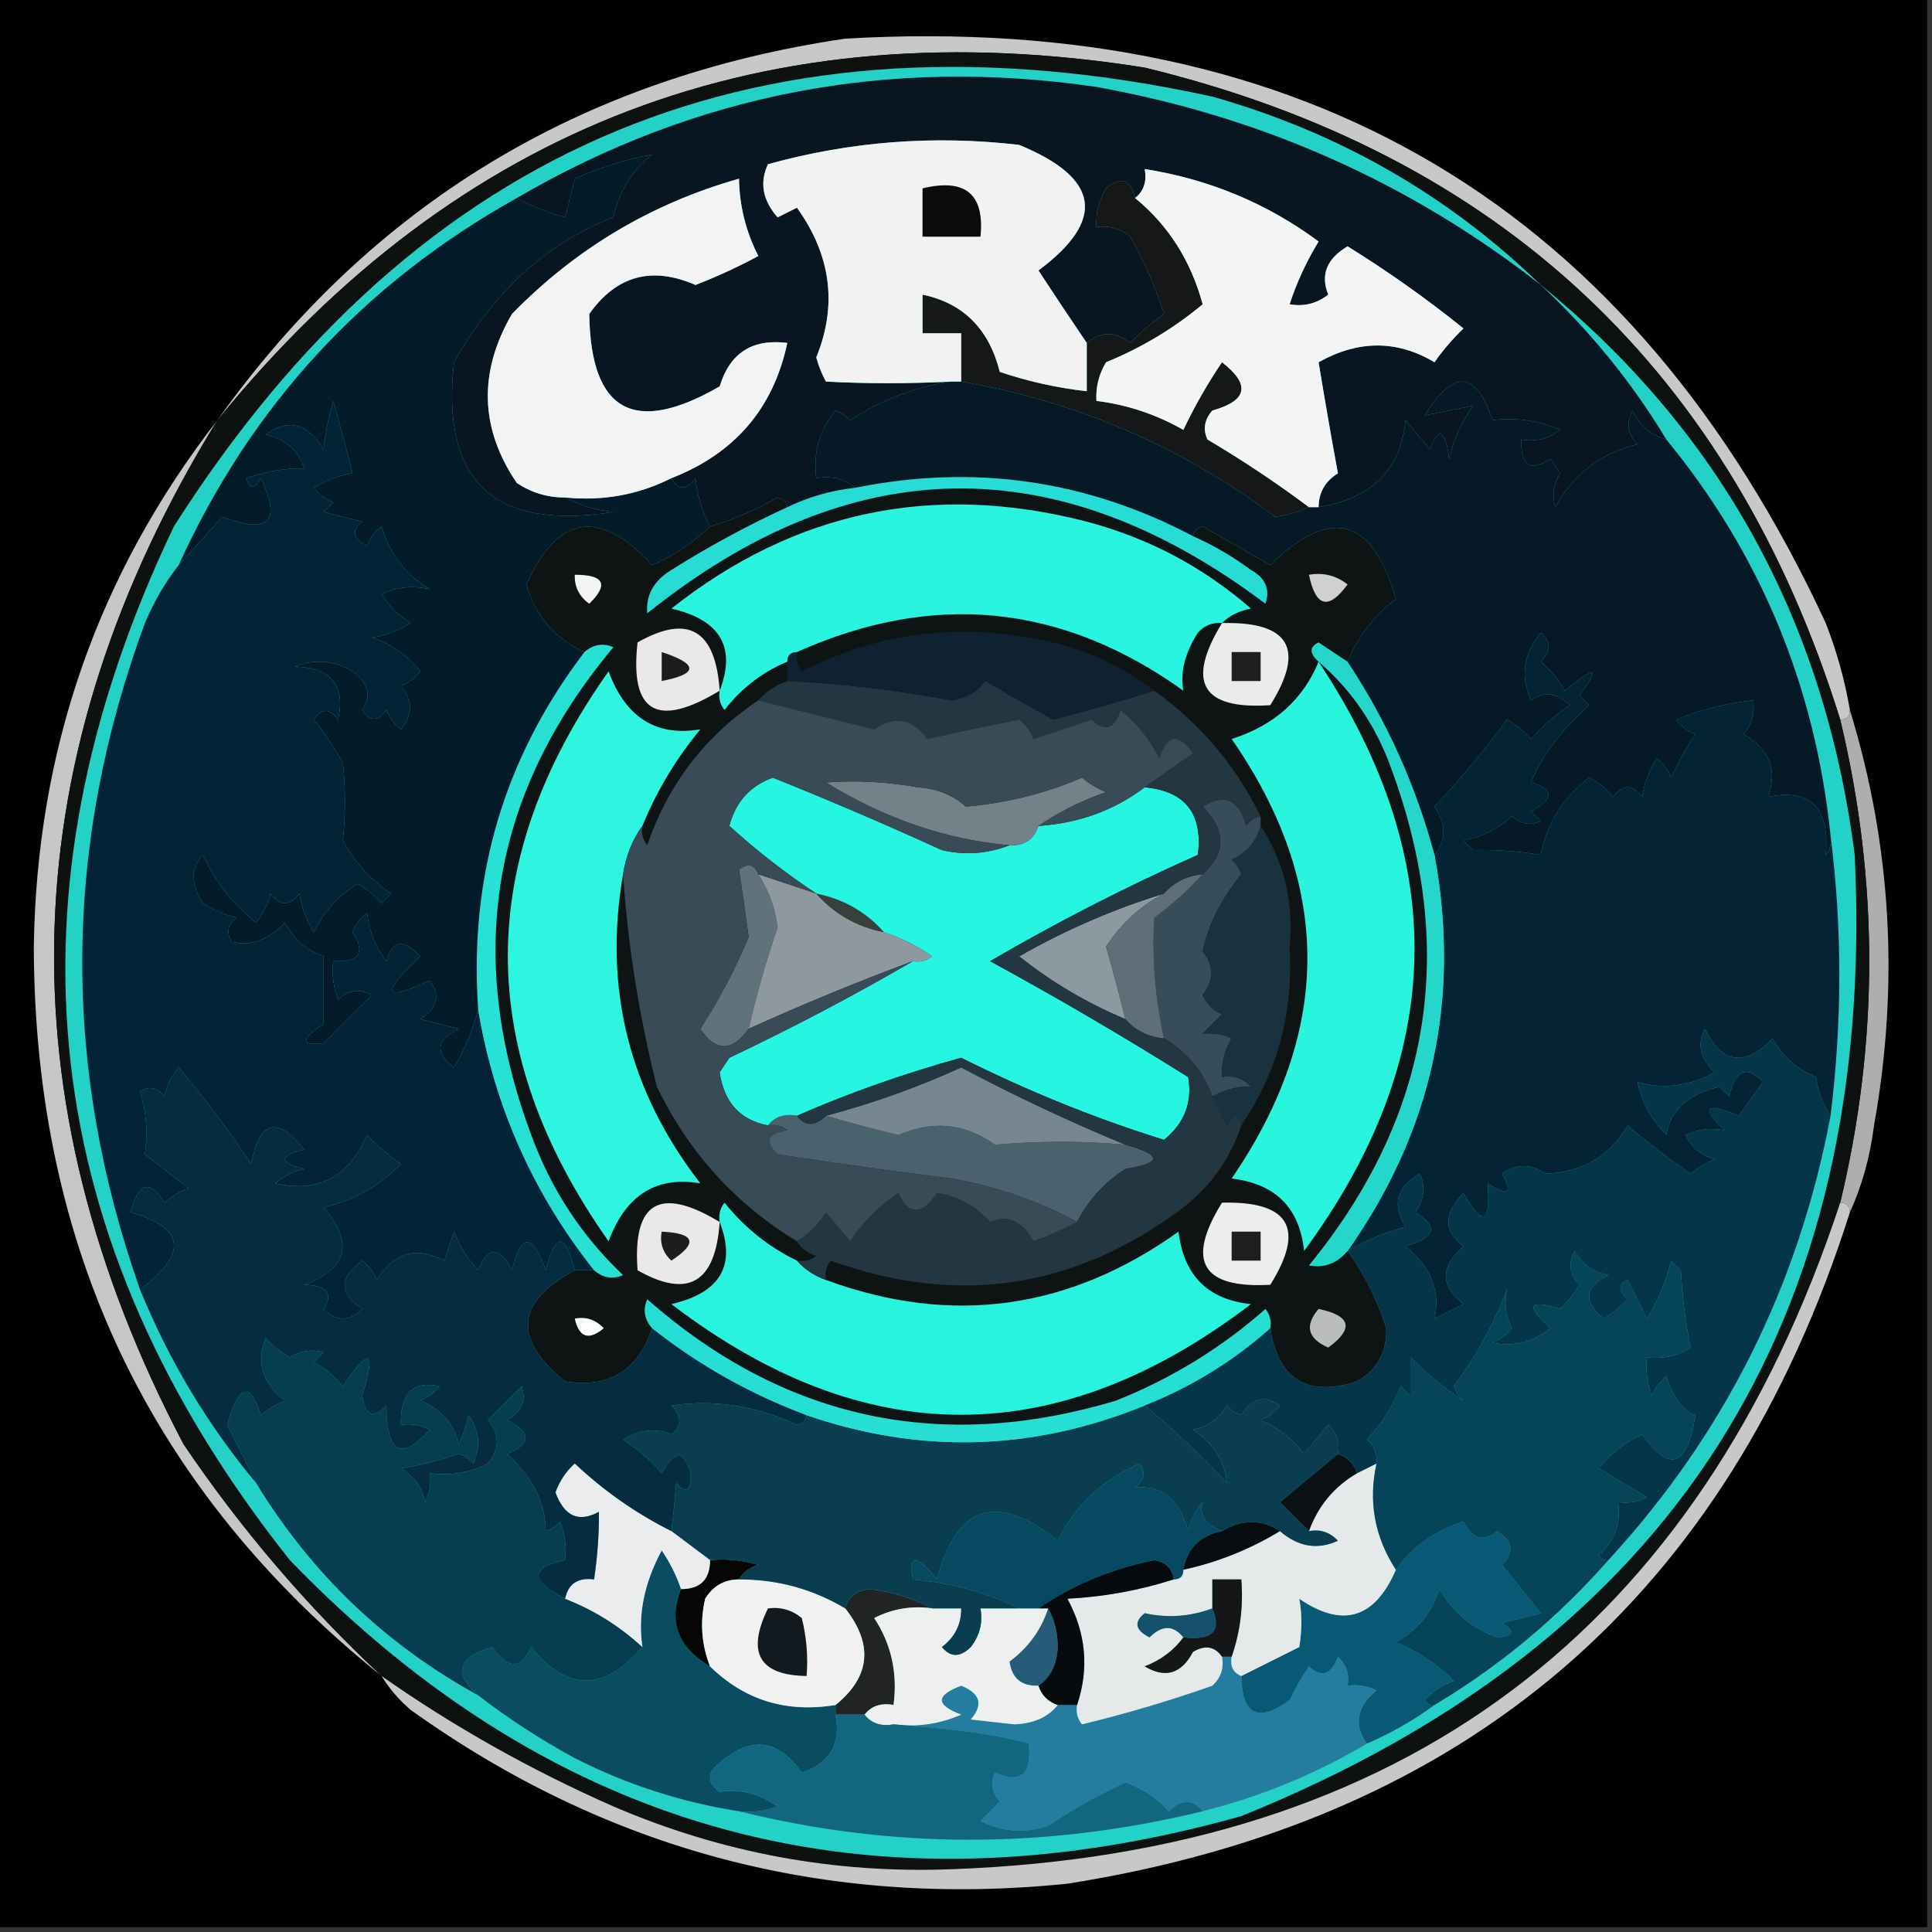 <?xml version="1.0" encoding="UTF-8"?>
<!DOCTYPE svg PUBLIC "-//W3C//DTD SVG 1.1//EN" "http://www.w3.org/Graphics/SVG/1.1/DTD/svg11.dtd">
<svg xmlns="http://www.w3.org/2000/svg" version="1.1" width="200px" height="200px" style="shape-rendering:geometricPrecision; text-rendering:geometricPrecision; image-rendering:optimizeQuality; fill-rule:evenodd; clip-rule:evenodd" xmlns:xlink="http://www.w3.org/1999/xlink">
<rect width="100%" height="100%" fill="#333333" stroke="none"/>
<g><path style="opacity:1" fill="#010101" d="M -0.5,-0.5 C 66.167,-0.5 132.833,-0.5 199.5,-0.5C 199.5,66.167 199.5,132.833 199.5,199.5C 132.833,199.5 66.167,199.5 -0.5,199.5C -0.5,132.833 -0.5,66.167 -0.5,-0.5 Z"/></g>
<g><path style="opacity:1" fill="#c8c8c8" d="M 191.5,73.5 C 191.5,74.167 191.167,74.5 190.5,74.5C 179.257,38.425 155.257,15.925 118.5,7C 79.36,0.764 47.36,12.931 22.5,43.5C 38.393,21.204 60.06,8.037 87.5,4C 135.178,1.245 169.011,21.412 189,64.5C 190.145,67.432 190.978,70.432 191.5,73.5 Z"/></g>
<g><path style="opacity:1" fill="#afadad" d="M 191.5,73.5 C 195.794,87.477 196.628,101.811 194,116.5C 193.594,119.742 192.761,122.742 191.5,125.5C 191.5,124.833 191.167,124.5 190.5,124.5C 194.5,107.833 194.5,91.167 190.5,74.5C 191.167,74.5 191.5,74.167 191.5,73.5 Z"/></g>
<g><path style="opacity:1" fill="#c7c6c6" d="M 22.5,43.5 C 1.198,78.1 0.031,113.433 19,149.5C 24.919,158.255 31.753,166.255 39.5,173.5C 15.568,154.289 3.568,129.122 3.5,98C 3.799,77.596 10.133,59.429 22.5,43.5 Z"/></g>
<g><path style="opacity:1" fill="#0d1211" d="M 190.5,74.5 C 194.5,91.167 194.5,107.833 190.5,124.5C 175.846,168.818 145.179,191.818 98.5,193.5C 86.352,193.971 74.686,191.804 63.5,187C 54.96,183.236 46.96,178.736 39.5,173.5C 31.753,166.255 24.919,158.255 19,149.5C 0.031,113.433 1.198,78.1 22.5,43.5C 47.36,12.931 79.36,0.764 118.5,7C 155.257,15.925 179.257,38.425 190.5,74.5 Z"/></g>
<g><path style="opacity:1" fill="#24d1c6" d="M 159.5,29.5 C 178.076,44.631 188.909,64.298 192,88.5C 194.301,136.828 173.134,169.995 128.5,188C 90.299,198.743 57.465,189.91 30,161.5C 3.739,128.407 -0.261,92.74 18,54.5C 43.306,14.72 79.14,-0.113 125.5,10C 138.595,13.706 149.928,20.206 159.5,29.5 Z"/></g>
<g><path style="opacity:1" fill="#247d9f" d="M 126.5,171.5 C 126.833,171.5 127.167,171.5 127.5,171.5C 127.328,172.492 127.662,173.158 128.5,173.5C 128.572,177.536 130.239,178.37 133.5,176C 134.071,174.795 134.738,173.628 135.5,172.5C 136.803,173.718 137.803,173.385 138.5,171.5C 139.386,172.325 139.719,173.325 139.5,174.5C 140.552,174.351 141.552,174.517 142.5,175C 140.447,176.678 140.113,178.511 141.5,180.5C 136.229,183.63 130.563,185.964 124.5,187.5C 123.458,186.209 122.292,186.209 121,187.5C 119.758,186.128 118.258,185.128 116.5,184.5C 113.696,185.818 111.029,187.318 108.5,189C 106.098,189.814 103.765,189.647 101.5,188.5C 102.167,187.833 102.833,187.167 103.5,186.5C 102.674,185.549 102.508,184.549 103,183.5C 105.658,184.694 106.824,183.694 106.5,180.5C 103.73,179.656 99.063,178.989 92.5,178.5C 94.924,178.808 97.257,178.474 99.5,177.5C 96.833,176.5 96.833,175.5 99.5,174.5C 101.488,175.289 101.821,176.455 100.5,178C 102,178.167 103.5,178.333 105,178.5C 106.986,178.431 108.486,177.765 109.5,176.5C 110.167,176.5 110.833,176.5 111.5,176.5C 111.369,177.239 111.536,177.906 112,178.5C 116.541,177.405 121.041,176.072 125.5,174.5C 126.386,173.675 126.719,172.675 126.5,171.5 Z"/></g>
<g><path style="opacity:1" fill="#0a4c60" d="M 70.5,164.5 C 69.159,167.852 70.159,170.519 73.5,172.5C 77.073,176.002 81.406,177.336 86.5,176.5C 86.5,176.833 86.5,177.167 86.5,177.5C 87.077,180.55 85.91,182.55 83,183.5C 80.549,180.013 77.716,179.68 74.5,182.5C 73.167,183.5 73.167,184.5 74.5,185.5C 76.507,185.132 78.507,185.632 80.5,187C 79.207,187.49 77.873,187.657 76.5,187.5C 70.558,186.575 64.891,184.742 59.5,182C 55.931,180.058 52.598,177.892 49.5,175.5C 46.872,173.214 47.372,171.547 51,170.5C 52.581,172.847 53.914,172.847 55,170.5C 58.72,175.136 62.553,175.136 66.5,170.5C 66.013,167.195 66.68,163.862 68.5,160.5C 69.362,161.766 70.029,163.099 70.5,164.5 Z"/></g>
<g><path style="opacity:1" fill="#095875" d="M 148.5,176.5 C 146.337,178.083 144.004,179.416 141.5,180.5C 140.113,178.511 140.447,176.678 142.5,175C 141.552,174.517 140.552,174.351 139.5,174.5C 139.719,173.325 139.386,172.325 138.5,171.5C 137.803,173.385 136.803,173.718 135.5,172.5C 134.738,173.628 134.071,174.795 133.5,176C 130.239,178.37 128.572,177.536 128.5,173.5C 130.473,172.513 132.473,171.513 134.5,170.5C 134.788,168.715 134.788,167.048 134.5,165.5C 138.978,168.564 142.312,167.564 144.5,162.5C 146.198,160.133 148.531,158.466 151.5,157.5C 152.428,159.335 153.594,159.668 155,158.5C 156.617,159.536 156.784,160.703 155.5,162C 156.833,163.667 158.167,165.333 159.5,167C 158.167,167.333 156.833,167.667 155.5,168C 156.888,168.889 156.722,169.389 155,169.5C 152.403,168.571 150.403,166.904 149,164.5C 148.234,166.933 146.734,168.766 144.5,170C 146.772,170.941 148.772,172.274 150.5,174C 149.328,174.419 148.328,175.085 147.5,176C 147.728,176.399 148.062,176.565 148.5,176.5 Z"/></g>
<g><path style="opacity:1" fill="#265c77" d="M 108.5,166.5 C 109.156,167.622 109.489,168.955 109.5,170.5C 109.415,172.333 108.748,173.666 107.5,174.5C 105.748,174.582 104.748,173.749 104.5,172C 106.438,170.569 107.771,168.735 108.5,166.5 Z"/></g>
<g><path style="opacity:1" fill="#212324" d="M 96.5,166.5 C 94.396,166.201 92.396,166.534 90.5,167.5C 92.27,170.193 92.937,173.193 92.5,176.5C 91.209,176.263 90.209,176.596 89.5,177.5C 88.5,177.5 87.5,177.5 86.5,177.5C 86.5,177.167 86.5,176.833 86.5,176.5C 90.095,173.576 90.428,170.243 87.5,166.5C 87.791,165.351 88.624,164.684 90,164.5C 92.4,164.802 94.566,165.468 96.5,166.5 Z"/></g>
<g><path style="opacity:1" fill="#eef0f0" d="M 96.5,166.5 C 97.5,166.5 98.5,166.5 99.5,166.5C 99.52,168.143 98.853,169.476 97.5,170.5C 98.391,171.59 99.391,171.59 100.5,170.5C 101.429,169.311 101.762,167.978 101.5,166.5C 102.833,166.5 104.167,166.5 105.5,166.5C 106.167,166.5 106.833,166.5 107.5,166.5C 107.833,166.5 108.167,166.5 108.5,166.5C 107.771,168.735 106.438,170.569 104.5,172C 104.748,173.749 105.748,174.582 107.5,174.5C 107.833,175.5 108.5,176.167 109.5,176.5C 108.486,177.765 106.986,178.431 105,178.5C 103.5,178.333 102,178.167 100.5,178C 101.821,176.455 101.488,175.289 99.5,174.5C 96.833,175.5 96.833,176.5 99.5,177.5C 97.257,178.474 94.924,178.808 92.5,178.5C 91.209,178.737 90.209,178.404 89.5,177.5C 90.209,176.596 91.209,176.263 92.5,176.5C 92.937,173.193 92.27,170.193 90.5,167.5C 92.396,166.534 94.396,166.201 96.5,166.5 Z"/></g>
<g><path style="opacity:1" fill="#060606" d="M 73.5,161.5 C 75.199,161.34 76.866,161.506 78.5,162C 77.584,162.278 76.918,162.778 76.5,163.5C 74.983,163.511 73.816,164.177 73,165.5C 72.444,167.885 72.61,170.218 73.5,172.5C 70.159,170.519 69.159,167.852 70.5,164.5C 72.5,164.5 73.5,163.5 73.5,161.5 Z"/></g>
<g><path style="opacity:1" fill="#e6e9e9" d="M 142.5,151.5 C 141.629,155.432 142.295,159.099 144.5,162.5C 142.312,167.564 138.978,168.564 134.5,165.5C 134.788,167.048 134.788,168.715 134.5,170.5C 132.473,171.513 130.473,172.513 128.5,173.5C 127.662,173.158 127.328,172.492 127.5,171.5C 128.388,168.946 128.721,166.279 128.5,163.5C 127.5,163.5 126.5,163.5 125.5,163.5C 125.5,164.5 125.5,165.5 125.5,166.5C 123.213,167.355 120.88,167.522 118.5,167C 117.346,167.914 117.513,168.747 119,169.5C 120.292,168.209 121.458,168.209 122.5,169.5C 121.517,170.85 120.184,171.85 118.5,172.5C 120.63,173.777 122.296,173.277 123.5,171C 124.749,170.26 125.749,170.427 126.5,171.5C 126.719,172.675 126.386,173.675 125.5,174.5C 121.041,176.072 116.541,177.405 112,178.5C 111.536,177.906 111.369,177.239 111.5,176.5C 112.761,172.724 112.427,169.057 110.5,165.5C 114.262,165.309 117.929,164.642 121.5,163.5C 122.167,163.5 122.5,163.167 122.5,162.5C 126.052,161.724 129.386,160.391 132.5,158.5C 134.383,160.136 136.383,160.469 138.5,159.5C 137.675,158.614 136.675,158.281 135.5,158.5C 136.45,155.885 138.117,153.885 140.5,152.5C 141.167,152.167 141.833,151.833 142.5,151.5 Z"/></g>
<g><path style="opacity:1" fill="#16516c" d="M 125.5,166.5 C 126.494,168.854 125.494,169.854 122.5,169.5C 121.458,168.209 120.292,168.209 119,169.5C 117.513,168.747 117.346,167.914 118.5,167C 120.88,167.522 123.213,167.355 125.5,166.5 Z"/></g>
<g><path style="opacity:1" fill="#141617" d="M 127.5,171.5 C 127.167,171.5 126.833,171.5 126.5,171.5C 125.749,170.427 124.749,170.26 123.5,171C 122.296,173.277 120.63,173.777 118.5,172.5C 120.184,171.85 121.517,170.85 122.5,169.5C 125.494,169.854 126.494,168.854 125.5,166.5C 125.5,165.5 125.5,164.5 125.5,163.5C 126.5,163.5 127.5,163.5 128.5,163.5C 128.721,166.279 128.388,168.946 127.5,171.5 Z"/></g>
<g><path style="opacity:1" fill="#f1f1f1" d="M 76.5,163.5 C 80.464,163.489 84.131,164.489 87.5,166.5C 90.428,170.243 90.095,173.576 86.5,176.5C 81.406,177.336 77.073,176.002 73.5,172.5C 72.61,170.218 72.444,167.885 73,165.5C 73.816,164.177 74.983,163.511 76.5,163.5 Z"/></g>
<g><path style="opacity:1" fill="#131a1f" d="M 79.5,166.5 C 80.822,166.33 81.989,166.663 83,167.5C 83.496,169.473 83.662,171.473 83.5,173.5C 78.59,173.424 77.257,171.09 79.5,166.5 Z"/></g>
<g><path style="opacity:1" fill="#064961" d="M 126.5,158.5 C 124.227,158.957 122.894,160.29 122.5,162.5C 122.5,163.167 122.167,163.5 121.5,163.5C 121.38,162.414 120.713,161.747 119.5,161.5C 114.973,162.437 110.973,164.104 107.5,166.5C 106.833,166.5 106.167,166.5 105.5,166.5C 102.256,164.888 98.589,163.888 94.5,163.5C 94.015,160.888 94.849,160.888 97,163.5C 99.034,155.78 103.201,154.447 109.5,159.5C 111.306,155.829 114.139,153.162 118,151.5C 118.617,152.449 118.451,153.282 117.5,154C 120.26,153.704 122.093,155.204 123,158.5C 123.249,157.376 123.749,156.376 124.5,155.5C 124.088,156.782 124.754,157.782 126.5,158.5 Z"/></g>
<g><path style="opacity:1" fill="#070b0d" d="M 121.5,163.5 C 117.929,164.642 114.262,165.309 110.5,165.5C 112.427,169.057 112.761,172.724 111.5,176.5C 110.833,176.5 110.167,176.5 109.5,176.5C 108.5,176.167 107.833,175.5 107.5,174.5C 108.748,173.666 109.415,172.333 109.5,170.5C 109.489,168.955 109.156,167.622 108.5,166.5C 108.167,166.5 107.833,166.5 107.5,166.5C 110.973,164.104 114.973,162.437 119.5,161.5C 120.713,161.747 121.38,162.414 121.5,163.5 Z"/></g>
<g><path style="opacity:1" fill="#0b3d50" d="M 83.5,146.5 C 95.272,150.548 106.939,150.214 118.5,145.5C 121.464,147.962 124.297,150.629 127,153.5C 126.769,151.231 125.602,149.397 123.5,148C 125.061,147.682 126.228,146.849 127,145.5C 127.414,145.957 127.914,146.291 128.5,146.5C 129.623,144.711 130.956,144.378 132.5,145.5C 131.975,146.192 131.308,146.692 130.5,147C 132.286,147.785 133.786,148.951 135,150.5C 135.833,149.5 136.667,148.5 137.5,147.5C 138.386,148.325 138.719,149.325 138.5,150.5C 136.491,152.169 134.491,153.836 132.5,155.5C 133.548,156.548 134.548,157.548 135.5,158.5C 136.675,158.281 137.675,158.614 138.5,159.5C 136.383,160.469 134.383,160.136 132.5,158.5C 130.611,157.258 128.611,157.258 126.5,158.5C 124.754,157.782 124.088,156.782 124.5,155.5C 123.749,156.376 123.249,157.376 123,158.5C 122.093,155.204 120.26,153.704 117.5,154C 118.451,153.282 118.617,152.449 118,151.5C 114.139,153.162 111.306,155.829 109.5,159.5C 103.201,154.447 99.034,155.78 97,163.5C 94.849,160.888 94.015,160.888 94.5,163.5C 98.589,163.888 102.256,164.888 105.5,166.5C 104.167,166.5 102.833,166.5 101.5,166.5C 101.762,167.978 101.429,169.311 100.5,170.5C 99.391,171.59 98.391,171.59 97.5,170.5C 98.853,169.476 99.52,168.143 99.5,166.5C 98.5,166.5 97.5,166.5 96.5,166.5C 94.566,165.468 92.4,164.802 90,164.5C 88.624,164.684 87.791,165.351 87.5,166.5C 84.131,164.489 80.464,163.489 76.5,163.5C 76.918,162.778 77.584,162.278 78.5,162C 76.866,161.506 75.199,161.34 73.5,161.5C 72.167,160.5 70.833,159.5 69.5,158.5C 69.671,157.121 69.838,155.454 70,153.5C 71.018,154.706 71.518,154.373 71.5,152.5C 70.809,150.109 69.809,150.109 68.5,152.5C 67.315,151.147 65.981,149.98 64.5,149C 66.269,147.981 67.936,147.814 69.5,148.5C 70.59,147.609 70.59,146.609 69.5,145.5C 73.926,144.847 78.259,145.513 82.5,147.5C 83.107,147.376 83.44,147.043 83.5,146.5 Z"/></g>
<g><path style="opacity:1" fill="#063d50" d="M 58.5,165.5 C 61.475,166.655 64.142,168.322 66.5,170.5C 62.553,175.136 58.72,175.136 55,170.5C 53.914,172.847 52.581,172.847 51,170.5C 47.372,171.547 46.872,173.214 49.5,175.5C 39.883,170.216 32.216,162.883 26.5,153.5C 25.559,151.534 24.559,149.534 23.5,147.5C 24.73,143.285 25.897,142.952 27,146.5C 27.75,145.874 28.584,145.374 29.5,145C 27.163,143.202 26.497,141.035 27.5,138.5C 28.216,139.311 29.05,139.978 30,140.5C 31.162,139.813 32.328,139.647 33.5,140C 33.167,140.333 32.833,140.667 32.5,141C 33.646,141.645 34.646,142.478 35.5,143.5C 38.276,139.378 38.942,139.711 37.5,144.5C 37.824,146.569 38.657,146.902 40,145.5C 40.028,150.459 41.528,151.293 44.5,148C 43.552,147.517 42.552,147.351 41.5,147.5C 41.424,144.233 42.757,142.899 45.5,143.5C 44.975,144.192 44.308,144.692 43.5,145C 45.604,145.791 46.937,147.291 47.5,149.5C 47.998,148.397 48.331,147.397 48.5,146.5C 49.631,148.074 49.797,149.741 49,151.5C 48.586,151.043 48.086,150.709 47.5,150.5C 45.556,151.189 43.556,151.689 41.5,152C 42.849,152.772 43.682,153.939 44,155.5C 44.483,154.552 44.65,153.552 44.5,152.5C 46.604,152.799 48.604,152.466 50.5,151.5C 51.747,149.958 51.747,148.458 50.5,147C 51.667,145.833 52.833,144.667 54,143.5C 54.507,144.996 54.007,146.163 52.5,147C 55.028,148.316 55.028,149.483 52.5,150.5C 55.134,152.923 56.467,155.59 56.5,158.5C 57.086,158.291 57.586,157.957 58,157.5C 58.49,158.793 58.657,160.127 58.5,161.5C 54.835,162.293 54.835,163.626 58.5,165.5 Z"/></g>
<g><path style="opacity:1" fill="#0a0d10" d="M 132.5,158.5 C 129.386,160.391 126.052,161.724 122.5,162.5C 122.894,160.29 124.227,158.957 126.5,158.5C 128.611,157.258 130.611,157.258 132.5,158.5 Z"/></g>
<g><path style="opacity:1" fill="#ebeced" d="M 69.5,158.5 C 70.833,159.5 72.167,160.5 73.5,161.5C 73.5,163.5 72.5,164.5 70.5,164.5C 70.029,163.099 69.362,161.766 68.5,160.5C 66.68,163.862 66.013,167.195 66.5,170.5C 64.142,168.322 61.475,166.655 58.5,165.5C 58.821,163.952 59.821,163.285 61.5,163.5C 61.851,161.131 62.018,158.797 62,156.5C 59.915,157.647 58.415,156.98 57.5,154.5C 57.919,153.328 58.585,152.328 59.5,151.5C 62.513,154.336 65.846,156.669 69.5,158.5 Z"/></g>
<g><path style="opacity:1" fill="#06445a" d="M 166.5,161.5 C 161.279,167.443 155.279,172.443 148.5,176.5C 148.062,176.565 147.728,176.399 147.5,176C 148.328,175.085 149.328,174.419 150.5,174C 148.772,172.274 146.772,170.941 144.5,170C 146.734,168.766 148.234,166.933 149,164.5C 150.403,166.904 152.403,168.571 155,169.5C 156.722,169.389 156.888,168.889 155.5,168C 156.833,167.667 158.167,167.333 159.5,167C 158.167,165.333 156.833,163.667 155.5,162C 156.784,160.703 156.617,159.536 155,158.5C 153.594,159.668 152.428,159.335 151.5,157.5C 148.531,158.466 146.198,160.133 144.5,162.5C 142.295,159.099 141.629,155.432 142.5,151.5C 142.586,150.504 142.252,149.671 141.5,149C 143.041,147.421 144.208,145.587 145,143.5C 145.333,143.833 145.667,144.167 146,144.5C 146,143.167 146,141.833 146,140.5C 147.864,142.34 149.698,143.84 151.5,145C 151.043,144.586 150.709,144.086 150.5,143.5C 152.806,140.405 154.639,137.071 156,133.5C 155.689,134.935 155.855,136.268 156.5,137.5C 155.975,138.192 155.308,138.692 154.5,139C 156.684,139.442 158.684,138.942 160.5,137.5C 157.879,135.128 158.212,134.462 161.5,135.5C 162.287,134.758 162.953,133.925 163.5,133C 162.483,131.951 162.316,130.784 163,129.5C 163.772,130.849 164.939,131.682 166.5,132C 164.015,133.223 163.848,134.723 166,136.5C 166.925,135.953 167.758,135.287 168.5,134.5C 167.494,133.604 167.494,132.938 168.5,132.5C 169.167,133.833 169.833,135.167 170.5,136.5C 171.624,134.631 172.457,132.631 173,130.5C 173.333,130.833 173.667,131.167 174,131.5C 174.127,134.068 174.46,136.734 175,139.5C 173.644,140.38 172.144,140.714 170.5,140.5C 170.343,141.873 170.51,143.207 171,144.5C 171.308,143.692 171.808,143.025 172.5,142.5C 173.229,144.734 174.229,146.067 175.5,146.5C 174.709,151.84 172.876,152.507 170,148.5C 168.229,149.304 166.729,150.471 165.5,152C 167.167,153 168.833,154 170.5,155C 169.552,155.483 168.552,155.649 167.5,155.5C 167.822,157.722 167.155,159.556 165.5,161C 165.728,161.399 166.062,161.565 166.5,161.5 Z"/></g>
<g><path style="opacity:1" fill="#0c1116" d="M 138.5,150.5 C 139.5,150.833 140.167,151.5 140.5,152.5C 138.117,153.885 136.45,155.885 135.5,158.5C 134.548,157.548 133.548,156.548 132.5,155.5C 134.491,153.836 136.491,152.169 138.5,150.5 Z"/></g>
<g><path style="opacity:1" fill="#27ded5" d="M 131.5,137.5 C 127.669,140.919 123.335,143.586 118.5,145.5C 106.939,150.214 95.272,150.548 83.5,146.5C 77.675,144.334 72.341,141.334 67.5,137.5C 66.697,136.577 66.53,135.577 67,134.5C 81.16,146.933 97.327,150.433 115.5,145C 121.251,142.711 126.418,139.545 131,135.5C 131.464,136.094 131.631,136.761 131.5,137.5 Z"/></g>
<g><path style="opacity:1" fill="#053549" d="M 189.5,115.5 C 186.184,133.11 178.517,148.444 166.5,161.5C 166.062,161.565 165.728,161.399 165.5,161C 167.155,159.556 167.822,157.722 167.5,155.5C 168.552,155.649 169.552,155.483 170.5,155C 168.833,154 167.167,153 165.5,152C 166.729,150.471 168.229,149.304 170,148.5C 172.876,152.507 174.709,151.84 175.5,146.5C 174.229,146.067 173.229,144.734 172.5,142.5C 171.808,143.025 171.308,143.692 171,144.5C 170.51,143.207 170.343,141.873 170.5,140.5C 172.144,140.714 173.644,140.38 175,139.5C 174.46,136.734 174.127,134.068 174,131.5C 173.667,131.167 173.333,130.833 173,130.5C 172.457,132.631 171.624,134.631 170.5,136.5C 169.833,135.167 169.167,133.833 168.5,132.5C 167.494,132.938 167.494,133.604 168.5,134.5C 167.758,135.287 166.925,135.953 166,136.5C 163.848,134.723 164.015,133.223 166.5,132C 164.939,131.682 163.772,130.849 163,129.5C 162.316,130.784 162.483,131.951 163.5,133C 162.953,133.925 162.287,134.758 161.5,135.5C 158.212,134.462 157.879,135.128 160.5,137.5C 158.684,138.942 156.684,139.442 154.5,139C 155.308,138.692 155.975,138.192 156.5,137.5C 155.855,136.268 155.689,134.935 156,133.5C 154.639,137.071 152.806,140.405 150.5,143.5C 150.709,144.086 151.043,144.586 151.5,145C 149.698,143.84 147.864,142.34 146,140.5C 146,141.833 146,143.167 146,144.5C 145.667,144.167 145.333,143.833 145,143.5C 144.208,145.587 143.041,147.421 141.5,149C 142.252,149.671 142.586,150.504 142.5,151.5C 141.833,151.833 141.167,152.167 140.5,152.5C 140.167,151.5 139.5,150.833 138.5,150.5C 138.719,149.325 138.386,148.325 137.5,147.5C 136.667,148.5 135.833,149.5 135,150.5C 133.786,148.951 132.286,147.785 130.5,147C 131.308,146.692 131.975,146.192 132.5,145.5C 130.956,144.378 129.623,144.711 128.5,146.5C 127.914,146.291 127.414,145.957 127,145.5C 126.228,146.849 125.061,147.682 123.5,148C 125.602,149.397 126.769,151.231 127,153.5C 124.297,150.629 121.464,147.962 118.5,145.5C 123.335,143.586 127.669,140.919 131.5,137.5C 132.33,142.824 135.33,144.658 140.5,143C 142.594,141.745 143.594,139.912 143.5,137.5C 142.605,134.607 141.271,131.941 139.5,129.5C 141.339,128.418 143.339,127.585 145.5,127C 144.061,124.695 144.561,122.862 147,121.5C 147.595,122.899 147.428,124.232 146.5,125.5C 148.946,126.983 148.612,128.149 145.5,129C 148.135,131.163 149.135,133.663 148.5,136.5C 149.5,136 150.5,135.5 151.5,135C 149.078,133.112 149.078,131.112 151.5,129C 149.415,127.474 149.415,125.64 151.5,123.5C 153.49,127.03 154.323,126.697 154,122.5C 156.129,123.863 156.629,123.529 155.5,121.5C 156.922,120.453 158.422,120.453 160,121.5C 163.785,121.358 166.618,119.691 168.5,116.5C 170.576,118.288 172.743,119.954 175,121.5C 175.75,120.874 176.584,120.374 177.5,120C 176.09,119.632 175.09,118.799 174.5,117.5C 175.716,116.904 177.049,116.737 178.5,117C 176.026,114.572 176.526,114.072 180,115.5C 180.827,114.338 181.66,113.171 182.5,112C 180.836,110.233 179.669,110.733 179,113.5C 178.667,113.167 178.333,112.833 178,112.5C 174.736,113.276 172.903,114.943 172.5,117.5C 170.988,116.009 169.988,114.176 169.5,112C 172.191,112.792 174.858,112.459 177.5,111C 175.986,109.561 175.653,108.061 176.5,106.5C 178.276,110.139 180.61,110.472 183.5,107.5C 184.528,109.361 186.028,110.695 188,111.5C 188.21,113.058 188.71,114.391 189.5,115.5 Z"/></g>
<g><path style="opacity:1" fill="#062d3f" d="M 59.5,131.5 C 53.396,134.767 53.063,138.601 58.5,143C 63.04,143.729 66.04,141.895 67.5,137.5C 72.341,141.334 77.675,144.334 83.5,146.5C 83.44,147.043 83.107,147.376 82.5,147.5C 78.259,145.513 73.926,144.847 69.5,145.5C 70.59,146.609 70.59,147.609 69.5,148.5C 67.936,147.814 66.269,147.981 64.5,149C 65.981,149.98 67.315,151.147 68.5,152.5C 69.809,150.109 70.809,150.109 71.5,152.5C 71.518,154.373 71.018,154.706 70,153.5C 69.838,155.454 69.671,157.121 69.5,158.5C 65.846,156.669 62.513,154.336 59.5,151.5C 58.585,152.328 57.919,153.328 57.5,154.5C 58.415,156.98 59.915,157.647 62,156.5C 62.018,158.797 61.851,161.131 61.5,163.5C 59.821,163.285 58.821,163.952 58.5,165.5C 54.835,163.626 54.835,162.293 58.5,161.5C 58.657,160.127 58.49,158.793 58,157.5C 57.586,157.957 57.086,158.291 56.5,158.5C 56.467,155.59 55.134,152.923 52.5,150.5C 55.028,149.483 55.028,148.316 52.5,147C 54.007,146.163 54.507,144.996 54,143.5C 52.833,144.667 51.667,145.833 50.5,147C 51.747,148.458 51.747,149.958 50.5,151.5C 48.604,152.466 46.604,152.799 44.5,152.5C 44.65,153.552 44.483,154.552 44,155.5C 43.682,153.939 42.849,152.772 41.5,152C 43.556,151.689 45.556,151.189 47.5,150.5C 48.086,150.709 48.586,151.043 49,151.5C 49.797,149.741 49.631,148.074 48.5,146.5C 48.331,147.397 47.998,148.397 47.5,149.5C 46.937,147.291 45.604,145.791 43.5,145C 44.308,144.692 44.975,144.192 45.5,143.5C 42.757,142.899 41.424,144.233 41.5,147.5C 42.552,147.351 43.552,147.517 44.5,148C 41.528,151.293 40.028,150.459 40,145.5C 38.657,146.902 37.824,146.569 37.5,144.5C 38.942,139.711 38.276,139.378 35.5,143.5C 34.646,142.478 33.646,141.645 32.5,141C 32.833,140.667 33.167,140.333 33.5,140C 32.328,139.647 31.162,139.813 30,140.5C 29.05,139.978 28.216,139.311 27.5,138.5C 26.497,141.035 27.163,143.202 29.5,145C 28.584,145.374 27.75,145.874 27,146.5C 25.897,142.952 24.73,143.285 23.5,147.5C 24.559,149.534 25.559,151.534 26.5,153.5C 21.509,147.532 17.509,140.866 14.5,133.5C 19.486,129.741 19.153,127.075 13.5,125.5C 14.351,122.388 15.517,122.054 17,124.5C 17.75,123.874 18.584,123.374 19.5,123C 18,121.833 16.5,120.667 15,119.5C 15.319,117.257 15.152,115.09 14.5,113C 15.449,112.383 16.282,112.549 17,113.5C 17.249,112.376 17.749,111.376 18.5,110.5C 21.192,113.692 23.692,117.025 26,120.5C 26.849,115.985 28.682,115.485 31.5,119C 28.833,119.667 28.833,120.333 31.5,121C 30.376,121.249 29.376,121.749 28.5,122.5C 32.908,123.525 36.075,121.858 38,117.5C 39.074,118.618 40.24,119.618 41.5,120.5C 39.282,122.776 36.615,124.276 33.5,125C 36.663,128.664 35.997,131.331 31.5,133C 33.883,133.065 34.55,133.898 33.5,135.5C 34.833,136.833 36.167,136.833 37.5,135.5C 35.078,133.952 35.078,132.286 37.5,130.5C 38.192,131.025 38.692,131.692 39,132.5C 40.742,129.649 43.075,128.982 46,130.5C 46.333,129.5 46.667,128.5 47,127.5C 47.583,129.002 48.416,130.335 49.5,131.5C 50.517,128.972 51.684,128.972 53,131.5C 53.949,127.622 55.115,127.622 56.5,131.5C 57.516,127.535 58.516,127.535 59.5,131.5 Z"/></g>
<g><path style="opacity:1" fill="#032437" d="M 49.5,104.5 C 51.168,114.491 55.168,123.491 61.5,131.5C 60.833,131.5 60.167,131.5 59.5,131.5C 58.516,127.535 57.516,127.535 56.5,131.5C 55.115,127.622 53.949,127.622 53,131.5C 51.684,128.972 50.517,128.972 49.5,131.5C 48.416,130.335 47.583,129.002 47,127.5C 46.667,128.5 46.333,129.5 46,130.5C 43.075,128.982 40.742,129.649 39,132.5C 38.692,131.692 38.192,131.025 37.5,130.5C 35.078,132.286 35.078,133.952 37.5,135.5C 36.167,136.833 34.833,136.833 33.5,135.5C 34.55,133.898 33.883,133.065 31.5,133C 35.997,131.331 36.663,128.664 33.5,125C 36.615,124.276 39.282,122.776 41.5,120.5C 40.24,119.618 39.074,118.618 38,117.5C 36.075,121.858 32.908,123.525 28.5,122.5C 29.376,121.749 30.376,121.249 31.5,121C 28.833,120.333 28.833,119.667 31.5,119C 28.682,115.485 26.849,115.985 26,120.5C 23.692,117.025 21.192,113.692 18.5,110.5C 17.749,111.376 17.249,112.376 17,113.5C 16.282,112.549 15.449,112.383 14.5,113C 15.152,115.09 15.319,117.257 15,119.5C 16.5,120.667 18,121.833 19.5,123C 18.584,123.374 17.75,123.874 17,124.5C 15.517,122.054 14.351,122.388 13.5,125.5C 19.153,127.075 19.486,129.741 14.5,133.5C 6.36,110.456 6.527,87.456 15,64.5C 15.941,62.273 17.108,60.273 18.5,58.5C 19.991,56.873 21.491,55.206 23,53.5C 27.833,55.335 29.166,54.002 27,49.5C 26.346,50.696 25.846,50.696 25.5,49.5C 27.688,48.759 29.688,48.426 31.5,48.5C 30.855,46.568 29.521,45.401 27.5,45C 29.817,43.287 31.817,43.787 33.5,46.5C 33.669,44.883 34.003,43.216 34.5,41.5C 35.214,44.027 35.88,46.527 36.5,49C 35.062,49.219 33.729,49.719 32.5,50.5C 33.025,51.192 33.692,51.692 34.5,52C 34.167,52.333 33.833,52.667 33.5,53C 34.833,53.333 36.167,53.667 37.5,54C 36.346,54.914 36.513,55.747 38,56.5C 38.308,55.692 38.808,55.025 39.5,54.5C 40.331,57.337 41.998,59.504 44.5,61C 42.775,60.591 41.108,60.758 39.5,61.5C 40.263,62.719 41.263,63.719 42.5,64.5C 41.271,65.281 39.938,65.781 38.5,66C 40.555,66.687 42.221,67.854 43.5,69.5C 42.975,70.192 42.308,70.692 41.5,71C 42.747,72.494 42.747,73.994 41.5,75.5C 40.808,74.975 40.308,74.308 40,73.5C 39.107,74.711 38.274,74.711 37.5,73.5C 38.471,72.038 38.138,70.705 36.5,69.5C 34.579,68.359 32.579,68.192 30.5,69C 34.293,69.12 35.793,70.954 35,74.5C 34.107,73.289 33.274,73.289 32.5,74.5C 33.624,75.914 34.624,77.414 35.5,79C 35.772,81.606 35.772,84.272 35.5,87C 36.727,89.27 38.394,91.103 40.5,92.5C 40.167,92.833 39.833,93.167 39.5,93.5C 38.784,92.689 37.95,92.022 37,91.5C 35.018,92.721 33.518,94.388 32.5,96.5C 31.719,95.271 31.219,93.938 31,92.5C 30,93.833 29,93.833 28,92.5C 27.751,93.624 27.251,94.624 26.5,95.5C 24.125,93.622 22.292,91.288 21,88.5C 19.733,89.91 19.733,91.576 21,93.5C 22.067,94.191 23.234,94.691 24.5,95C 23.549,95.718 23.383,96.551 24,97.5C 25.962,97.969 27.795,97.303 29.5,95.5C 30.364,97.197 31.697,98.363 33.5,99C 33.5,101.333 33.5,103.667 33.5,106C 31.095,107.615 31.095,108.281 33.5,108C 35.175,106.291 36.842,104.624 38.5,103C 37.216,102.316 36.05,102.483 35,103.5C 34.51,102.207 34.343,100.873 34.5,99.5C 37.205,99.62 37.871,98.62 36.5,96.5C 36.808,95.692 37.308,95.025 38,94.5C 38.216,96.384 38.883,98.051 40,99.5C 40.604,97.314 41.77,97.148 43.5,99C 39.342,102.915 39.675,103.749 44.5,101.5C 45.622,103.044 45.289,104.377 43.5,105.5C 44.833,105.833 46.167,106.167 47.5,106.5C 45.144,107.654 44.977,108.987 47,110.5C 48.122,108.593 48.955,106.593 49.5,104.5 Z"/></g>
<g><path style="opacity:1" fill="#042335" d="M 189.5,86.5 C 190.707,96.015 190.707,105.681 189.5,115.5C 188.71,114.391 188.21,113.058 188,111.5C 186.028,110.695 184.528,109.361 183.5,107.5C 180.61,110.472 178.276,110.139 176.5,106.5C 175.653,108.061 175.986,109.561 177.5,111C 174.858,112.459 172.191,112.792 169.5,112C 169.988,114.176 170.988,116.009 172.5,117.5C 172.903,114.943 174.736,113.276 178,112.5C 178.333,112.833 178.667,113.167 179,113.5C 179.669,110.733 180.836,110.233 182.5,112C 181.66,113.171 180.827,114.338 180,115.5C 176.526,114.072 176.026,114.572 178.5,117C 177.049,116.737 175.716,116.904 174.5,117.5C 175.09,118.799 176.09,119.632 177.5,120C 176.584,120.374 175.75,120.874 175,121.5C 172.743,119.954 170.576,118.288 168.5,116.5C 166.618,119.691 163.785,121.358 160,121.5C 158.422,120.453 156.922,120.453 155.5,121.5C 156.629,123.529 156.129,123.863 154,122.5C 154.323,126.697 153.49,127.03 151.5,123.5C 149.415,125.64 149.415,127.474 151.5,129C 149.078,131.112 149.078,133.112 151.5,135C 150.5,135.5 149.5,136 148.5,136.5C 149.135,133.663 148.135,131.163 145.5,129C 148.612,128.149 148.946,126.983 146.5,125.5C 147.428,124.232 147.595,122.899 147,121.5C 144.561,122.862 144.061,124.695 145.5,127C 143.339,127.585 141.339,128.418 139.5,129.5C 148.245,117.111 151.245,103.444 148.5,88.5C 149.735,86.983 149.735,85.316 148.5,83.5C 151.183,80.651 153.683,77.651 156,74.5C 156.95,75.022 157.784,75.689 158.5,76.5C 159.685,75.147 161.019,73.98 162.5,73C 161.146,71.706 159.812,71.54 158.5,72.5C 157.361,70.03 157.694,67.697 159.5,65.5C 160.59,66.391 160.59,67.391 159.5,68.5C 160.522,69.354 161.355,70.354 162,71.5C 165.207,68.85 165.707,69.016 163.5,72C 163.833,72.333 164.167,72.667 164.5,73C 161.632,75.567 159.632,78.233 158.5,81C 160.891,81.691 160.891,82.691 158.5,84C 158.833,84.333 159.167,84.667 159.5,85C 158.451,85.492 157.451,85.326 156.5,84.5C 155.088,85.806 153.421,86.64 151.5,87C 151.833,87.333 152.167,87.667 152.5,88C 154.926,87.952 157.259,88.119 159.5,88.5C 160.151,85.199 161.817,82.532 164.5,80.5C 165.478,80.977 166.311,81.643 167,82.5C 168,81.167 169,81.167 170,82.5C 170.219,81.062 170.719,79.729 171.5,78.5C 172.192,79.025 172.692,79.692 173,80.5C 173.707,78.919 174.54,77.419 175.5,76C 174.692,75.692 174.025,75.192 173.5,74.5C 176.08,73.451 178.746,72.784 181.5,72.5C 181.67,73.822 181.337,74.989 180.5,76C 183.214,77.573 184.047,79.74 183,82.5C 187.426,81.588 189.426,83.588 189,88.5C 189.464,87.906 189.631,87.239 189.5,86.5 Z"/></g>
<g><path style="opacity:1" fill="#25d7cb" d="M 139.5,68.5 C 143.584,74.668 146.584,81.335 148.5,88.5C 151.245,103.444 148.245,117.111 139.5,129.5C 138.399,130.8 137.066,131.3 135.5,131C 148.139,115.531 150.973,98.364 144,79.5C 142.418,75.106 139.918,71.439 136.5,68.5C 135.537,67.636 135.537,66.97 136.5,66.5C 137.518,67.192 138.518,67.859 139.5,68.5 Z"/></g>
<g><path style="opacity:1" fill="#27e1d5" d="M 61.5,131.5 C 55.168,123.491 51.168,114.491 49.5,104.5C 48.54,90.72 52.206,78.387 60.5,67.5C 61.423,66.697 62.423,66.53 63.5,67C 50.883,82.072 48.05,98.905 55,117.5C 57.048,123.103 60.214,127.936 64.5,132C 63.423,132.47 62.423,132.303 61.5,131.5 Z"/></g>
<g><path style="opacity:1" fill="#041b2a" d="M 58.5,51.5 C 62.414,51.889 66.08,51.222 69.5,49.5C 70.189,50.774 71.023,50.774 72,49.5C 72.198,51.382 72.698,53.048 73.5,54.5C 71.813,56.166 69.813,57.499 67.5,58.5C 62.089,52.606 57.755,53.272 54.5,60.5C 55.427,63.76 57.427,66.093 60.5,67.5C 52.206,78.387 48.54,90.72 49.5,104.5C 48.955,106.593 48.122,108.593 47,110.5C 44.977,108.987 45.144,107.654 47.5,106.5C 46.167,106.167 44.833,105.833 43.5,105.5C 45.289,104.377 45.622,103.044 44.5,101.5C 39.675,103.749 39.342,102.915 43.5,99C 41.77,97.148 40.604,97.314 40,99.5C 38.883,98.051 38.216,96.384 38,94.5C 37.308,95.025 36.808,95.692 36.5,96.5C 37.871,98.62 37.205,99.62 34.5,99.5C 34.343,100.873 34.51,102.207 35,103.5C 36.05,102.483 37.216,102.316 38.5,103C 36.842,104.624 35.175,106.291 33.5,108C 31.095,108.281 31.095,107.615 33.5,106C 33.5,103.667 33.5,101.333 33.5,99C 31.697,98.363 30.364,97.197 29.5,95.5C 27.795,97.303 25.962,97.969 24,97.5C 23.383,96.551 23.549,95.718 24.5,95C 23.234,94.691 22.067,94.191 21,93.5C 19.733,91.576 19.733,89.91 21,88.5C 22.292,91.288 24.125,93.622 26.5,95.5C 27.251,94.624 27.751,93.624 28,92.5C 29,93.833 30,93.833 31,92.5C 31.219,93.938 31.719,95.271 32.5,96.5C 33.518,94.388 35.018,92.721 37,91.5C 37.95,92.022 38.784,92.689 39.5,93.5C 39.833,93.167 40.167,92.833 40.5,92.5C 38.394,91.103 36.727,89.27 35.5,87C 35.772,84.272 35.772,81.606 35.5,79C 34.624,77.414 33.624,75.914 32.5,74.5C 33.274,73.289 34.107,73.289 35,74.5C 35.793,70.954 34.293,69.12 30.5,69C 32.579,68.192 34.579,68.359 36.5,69.5C 38.138,70.705 38.471,72.038 37.5,73.5C 38.274,74.711 39.107,74.711 40,73.5C 40.308,74.308 40.808,74.975 41.5,75.5C 42.747,73.994 42.747,72.494 41.5,71C 42.308,70.692 42.975,70.192 43.5,69.5C 42.221,67.854 40.555,66.687 38.5,66C 39.938,65.781 41.271,65.281 42.5,64.5C 41.263,63.719 40.263,62.719 39.5,61.5C 41.108,60.758 42.775,60.591 44.5,61C 41.998,59.504 40.331,57.337 39.5,54.5C 38.808,55.025 38.308,55.692 38,56.5C 36.513,55.747 36.346,54.914 37.5,54C 36.167,53.667 34.833,53.333 33.5,53C 33.833,52.667 34.167,52.333 34.5,52C 33.692,51.692 33.025,51.192 32.5,50.5C 33.729,49.719 35.062,49.219 36.5,49C 35.88,46.527 35.214,44.027 34.5,41.5C 34.003,43.216 33.669,44.883 33.5,46.5C 31.817,43.787 29.817,43.287 27.5,45C 29.521,45.401 30.855,46.568 31.5,48.5C 29.688,48.426 27.688,48.759 25.5,49.5C 25.846,50.696 26.346,50.696 27,49.5C 29.166,54.002 27.833,55.335 23,53.5C 21.491,55.206 19.991,56.873 18.5,58.5C 25.981,42.017 37.648,29.351 53.5,20.5C 54.997,21.306 56.664,21.972 58.5,22.5C 58.833,21.167 59.167,19.833 59.5,18.5C 62.174,17.309 64.84,16.476 67.5,16C 65.431,17.646 64.098,19.812 63.5,22.5C 56.687,25.099 51.187,30.099 47,37.5C 45.629,49.793 51.129,54.96 63.5,53C 61.618,52.802 59.952,52.302 58.5,51.5 Z"/></g>
<g><path style="opacity:1" fill="#27dcd5" d="M 123.5,55.5 C 125.612,56.44 127.612,57.606 129.5,59C 131.007,59.837 131.507,61.004 131,62.5C 109.401,46.26 88.067,46.594 67,63.5C 66.837,61.613 67.671,60.113 69.5,59C 73.367,56.567 77.367,54.4 81.5,52.5C 83.701,51.434 86.035,50.767 88.5,50.5C 100.806,48.013 112.472,49.68 123.5,55.5 Z"/></g>
<g><path style="opacity:1" fill="#0e1413" d="M 123.5,55.5 C 123.56,54.957 123.893,54.624 124.5,54.5C 126.833,55.833 129.167,57.167 131.5,58.5C 137.743,52.383 142.076,53.55 144.5,62C 142.21,63.777 140.543,65.944 139.5,68.5C 138.518,67.859 137.518,67.192 136.5,66.5C 135.537,66.97 135.537,67.636 136.5,68.5C 139.918,71.439 142.418,75.106 144,79.5C 150.973,98.364 148.139,115.531 135.5,131C 137.066,131.3 138.399,130.8 139.5,129.5C 141.271,131.941 142.605,134.607 143.5,137.5C 143.594,139.912 142.594,141.745 140.5,143C 135.33,144.658 132.33,142.824 131.5,137.5C 131.631,136.761 131.464,136.094 131,135.5C 126.418,139.545 121.251,142.711 115.5,145C 97.327,150.433 81.16,146.933 67,134.5C 66.53,135.577 66.697,136.577 67.5,137.5C 66.04,141.895 63.04,143.729 58.5,143C 53.063,138.601 53.396,134.767 59.5,131.5C 60.167,131.5 60.833,131.5 61.5,131.5C 62.423,132.303 63.423,132.47 64.5,132C 60.214,127.936 57.048,123.103 55,117.5C 48.05,98.905 50.883,82.072 63.5,67C 62.423,66.53 61.423,66.697 60.5,67.5C 57.427,66.093 55.427,63.76 54.5,60.5C 57.755,53.272 62.089,52.606 67.5,58.5C 69.813,57.499 71.813,56.166 73.5,54.5C 75.928,53.788 78.261,52.788 80.5,51.5C 81.107,51.624 81.44,51.957 81.5,52.5C 77.367,54.4 73.367,56.567 69.5,59C 67.671,60.113 66.837,61.613 67,63.5C 88.067,46.594 109.401,46.26 131,62.5C 131.507,61.004 131.007,59.837 129.5,59C 127.612,57.606 125.612,56.44 123.5,55.5 Z"/></g>
<g><path style="opacity:1" fill="#bbbcbc" d="M 136.5,135.5 C 139.861,136.203 140.194,137.537 137.5,139.5C 135.358,138.563 135.024,137.23 136.5,135.5 Z"/></g>
<g><path style="opacity:1" fill="#fefefd" d="M 59.5,136.5 C 60.675,136.281 61.675,136.614 62.5,137.5C 60.948,138.798 59.948,138.465 59.5,136.5 Z"/></g>
<g><path style="opacity:1" fill="#28f3df" d="M 82.5,130.5 C 83.29,131.401 84.29,132.068 85.5,132.5C 98.484,137.273 110.651,135.607 122,127.5C 122.537,132.037 125.037,134.537 129.5,135C 109.484,150.275 89.484,150.275 69.5,135C 74.564,133.834 76.231,131.001 74.5,126.5C 74.369,125.761 74.536,125.094 75,124.5C 77.087,127.094 79.587,129.094 82.5,130.5 Z"/></g>
<g><path style="opacity:1" fill="#ededec" d="M 126.5,124.5 C 133.486,124.331 135.153,127.164 131.5,133C 124.409,133.396 122.742,130.562 126.5,124.5 Z"/></g>
<g><path style="opacity:1" fill="#1f1f1f" d="M 127.5,127.5 C 128.5,127.5 129.5,127.5 130.5,127.5C 130.5,128.5 130.5,129.5 130.5,130.5C 129.5,130.5 128.5,130.5 127.5,130.5C 127.5,129.5 127.5,128.5 127.5,127.5 Z"/></g>
<g><path style="opacity:1" fill="#eae8e8" d="M 74.5,126.5 C 74.076,132.803 71.243,134.469 66,131.5C 65.473,124.421 68.306,122.754 74.5,126.5 Z"/></g>
<g><path style="opacity:1" fill="#1d1d1e" d="M 68.5,127.5 C 71.957,127.667 72.29,128.667 69.5,130.5C 68.614,129.675 68.281,128.675 68.5,127.5 Z"/></g>
<g><path style="opacity:1" fill="#4a626d" d="M 79.5,116.5 C 80.209,115.596 81.209,115.263 82.5,115.5C 83.348,116.625 84.348,116.625 85.5,115.5C 87.893,116.21 90.393,116.877 93,117.5C 96.565,115.947 99.899,116.28 103,118.5C 107.741,118.098 112.241,118.098 116.5,118.5C 120.333,119.563 120.333,120.396 116.5,121C 114.314,122.412 112.648,124.245 111.5,126.5C 107.545,124.347 103.212,122.847 98.5,122C 92.485,121.256 86.485,120.423 80.5,119.5C 79.098,118.158 79.431,117.324 81.5,117C 80.906,116.536 80.239,116.369 79.5,116.5 Z"/></g>
<g><path style="opacity:1" fill="#778790" d="M 116.5,118.5 C 112.241,118.098 107.741,118.098 103,118.5C 99.899,116.28 96.565,115.947 93,117.5C 90.393,116.877 87.893,116.21 85.5,115.5C 90.295,114.235 94.962,112.568 99.5,110.5C 105.072,113.454 110.739,116.12 116.5,118.5 Z"/></g>
<g><path style="opacity:1" fill="#374d59" d="M 130.5,84.5 C 130.5,84.833 130.5,85.167 130.5,85.5C 130.056,87.113 129.056,88.28 127.5,89C 127.957,89.414 128.291,89.914 128.5,90.5C 126.367,93.148 125.034,95.815 124.5,98.5C 125.695,99.968 125.695,101.467 124.5,103C 124.905,103.945 125.572,104.612 126.5,105C 125.833,105.667 125.167,106.333 124.5,107C 125.738,106.923 126.738,107.089 127.5,107.5C 126.754,108.736 126.421,110.07 126.5,111.5C 127.675,111.281 128.675,111.614 129.5,112.5C 128.309,112.405 126.975,112.738 125.5,113.5C 124.55,110.885 122.883,108.885 120.5,107.5C 119.573,103.219 119.24,99.053 119.5,95C 121.362,93.634 123.028,92.134 124.5,90.5C 126.949,88.306 126.949,85.973 124.5,83.5C 126.782,82.1 128.282,82.766 129,85.5C 129.383,84.944 129.883,84.611 130.5,84.5 Z"/></g>
<g><path style="opacity:1" fill="#60727b" d="M 78.5,90.5 C 79.576,92.157 80.242,93.991 80.5,96C 79.308,99.471 78.308,102.971 77.5,106.5C 75.751,108.895 74.084,108.895 72.5,106.5C 74.451,103.478 76.118,100.311 77.5,97C 77.189,94.677 76.856,92.344 76.5,90C 77.437,89.308 78.103,89.475 78.5,90.5 Z"/></g>
<g><path style="opacity:1" fill="#8e989f" d="M 78.5,90.5 C 80.5,91.167 82.5,91.833 84.5,92.5C 86.336,94.588 88.669,95.921 91.5,96.5C 93.255,97.072 94.922,97.906 96.5,99C 95.906,99.464 95.239,99.631 94.5,99.5C 88.753,101.638 83.086,103.971 77.5,106.5C 78.308,102.971 79.308,99.471 80.5,96C 80.242,93.991 79.576,92.157 78.5,90.5 Z"/></g>
<g><path style="opacity:1" fill="#8d99a1" d="M 120.5,92.5 C 118.071,93.758 116.071,95.591 114.5,98C 115.22,100.491 115.887,102.991 116.5,105.5C 112.559,103.86 108.892,101.694 105.5,99C 110.299,96.265 115.299,94.098 120.5,92.5 Z"/></g>
<g><path style="opacity:1" fill="#5e6f78" d="M 124.5,90.5 C 123.028,92.134 121.362,93.634 119.5,95C 119.24,99.053 119.573,103.219 120.5,107.5C 118.847,107.34 117.514,106.674 116.5,105.5C 115.887,102.991 115.22,100.491 114.5,98C 116.071,95.591 118.071,93.758 120.5,92.5C 121.514,91.326 122.847,90.66 124.5,90.5 Z"/></g>
<g><path style="opacity:1" fill="#193240" d="M 130.5,85.5 C 132.933,89.192 133.933,93.359 133.5,98C 133.904,104.853 132.237,111.02 128.5,116.5C 128.19,115.262 127.69,115.262 127,116.5C 126.487,115.473 125.987,114.473 125.5,113.5C 126.975,112.738 128.309,112.405 129.5,112.5C 128.675,111.614 127.675,111.281 126.5,111.5C 126.421,110.07 126.754,108.736 127.5,107.5C 126.738,107.089 125.738,106.923 124.5,107C 125.167,106.333 125.833,105.667 126.5,105C 125.572,104.612 124.905,103.945 124.5,103C 125.695,101.467 125.695,99.968 124.5,98.5C 125.034,95.815 126.367,93.148 128.5,90.5C 128.291,89.914 127.957,89.414 127.5,89C 129.056,88.28 130.056,87.113 130.5,85.5 Z"/></g>
<g><path style="opacity:1" fill="#38403e" d="M 84.5,92.5 C 87.331,93.079 89.664,94.412 91.5,96.5C 88.669,95.921 86.336,94.588 84.5,92.5 Z"/></g>
<g><path style="opacity:1" fill="#26f5e1" d="M 104.5,87.5 C 106.027,87.573 107.027,86.906 107.5,85.5C 111.68,85.218 115.347,83.885 118.5,81.5C 122.705,81.891 124.538,84.225 124,88.5C 116.63,91.768 109.463,95.435 102.5,99.5C 109.457,103.291 116.291,107.291 123,111.5C 123.458,114.096 122.625,116.263 120.5,118C 113.379,115.784 106.379,112.95 99.5,109.5C 93.59,111.135 87.923,113.135 82.5,115.5C 81.209,115.263 80.209,115.596 79.5,116.5C 76.611,115.951 74.944,114.118 74.5,111C 74.833,110.5 75.167,110 75.5,109.5C 82.084,106.377 88.418,103.044 94.5,99.5C 95.239,99.631 95.906,99.464 96.5,99C 94.922,97.906 93.255,97.072 91.5,96.5C 89.664,94.412 87.331,93.079 84.5,92.5C 81.349,90.417 78.349,88.084 75.5,85.5C 76.146,83.023 77.646,81.356 80,80.5C 85.891,82.862 91.725,85.362 97.5,88C 99.885,88.556 102.218,88.39 104.5,87.5 Z"/></g>
<g><path style="opacity:1" fill="#2ef5e0" d="M 66.5,85.5 C 65.463,86.93 64.796,88.597 64.5,90.5C 62.448,102.292 65.115,112.959 72.5,122.5C 67.934,121.721 64.768,123.721 63,128.5C 49.097,108.795 49.097,89.128 63,69.5C 64.768,74.279 67.934,76.279 72.5,75.5C 69.974,78.558 67.974,81.891 66.5,85.5 Z"/></g>
<g><path style="opacity:1" fill="#748188" d="M 107.5,85.5 C 107.027,86.906 106.027,87.573 104.5,87.5C 97.952,86.927 91.619,84.76 85.5,81C 88.657,80.76 91.824,80.927 95,81.5C 96.981,81.629 98.647,82.296 100,83.5C 104.238,83.129 108.238,82.129 112,80.5C 112.75,81.126 113.584,81.626 114.5,82C 111.931,82.898 109.598,84.065 107.5,85.5 Z"/></g>
<g><path style="opacity:1" fill="#233742" d="M 81.5,70.5 C 86.927,70.744 92.593,71.411 98.5,72.5C 99.995,72.291 101.161,71.624 102,70.5C 104.28,71.833 106.614,73.166 109,74.5C 112.541,73.574 116.041,72.574 119.5,71.5C 124.264,74.928 127.93,79.262 130.5,84.5C 129.883,84.611 129.383,84.944 129,85.5C 128.282,82.766 126.782,82.1 124.5,83.5C 126.949,85.973 126.949,88.306 124.5,90.5C 122.847,90.66 121.514,91.326 120.5,92.5C 115.299,94.098 110.299,96.265 105.5,99C 108.892,101.694 112.559,103.86 116.5,105.5C 117.514,106.674 118.847,107.34 120.5,107.5C 122.883,108.885 124.55,110.885 125.5,113.5C 125.987,114.473 126.487,115.473 127,116.5C 127.69,115.262 128.19,115.262 128.5,116.5C 127.381,119.888 125.381,122.721 122.5,125C 111.333,133.417 99.166,135.25 86,130.5C 85.536,131.094 85.369,131.761 85.5,132.5C 84.29,132.068 83.29,131.401 82.5,130.5C 83.239,130.631 83.906,130.464 84.5,130C 83.584,129.722 82.918,129.222 82.5,128.5C 83.712,127.77 84.712,126.77 85.5,125.5C 86.333,126.5 87.167,127.5 88,128.5C 89.333,126.5 91,124.833 93,123.5C 94.086,125.847 95.419,125.847 97,123.5C 99.193,123.851 101.026,124.851 102.5,126.5C 104.329,125.718 105.829,126.384 107,128.5C 108.622,127.901 110.122,127.234 111.5,126.5C 112.648,124.245 114.314,122.412 116.5,121C 120.333,120.396 120.333,119.563 116.5,118.5C 110.739,116.12 105.072,113.454 99.5,110.5C 94.962,112.568 90.295,114.235 85.5,115.5C 84.348,116.625 83.348,116.625 82.5,115.5C 87.923,113.135 93.59,111.135 99.5,109.5C 106.379,112.95 113.379,115.784 120.5,118C 122.625,116.263 123.458,114.096 123,111.5C 116.291,107.291 109.457,103.291 102.5,99.5C 109.463,95.435 116.63,91.768 124,88.5C 124.538,84.225 122.705,81.891 118.5,81.5C 120.1,80.356 121.767,79.189 123.5,78C 122,75.833 120.833,76 120,78.5C 119.047,76.545 117.713,74.878 116,73.5C 115.395,75.481 114.395,75.815 113,74.5C 111,75.167 109,75.833 107,76.5C 106.692,75.692 106.192,75.025 105.5,74.5C 102.298,75.127 99.131,75.794 96,76.5C 94.477,74.38 92.644,74.046 90.5,75.5C 86.471,74.496 82.471,73.496 78.5,72.5C 79.29,71.599 80.29,70.932 81.5,70.5 Z"/></g>
<g><path style="opacity:1" fill="#384b56" d="M 78.5,72.5 C 82.471,73.496 86.471,74.496 90.5,75.5C 92.644,74.046 94.477,74.38 96,76.5C 99.131,75.794 102.298,75.127 105.5,74.5C 106.192,75.025 106.692,75.692 107,76.5C 109,75.833 111,75.167 113,74.5C 114.395,75.815 115.395,75.481 116,73.5C 117.713,74.878 119.047,76.545 120,78.5C 120.833,76 122,75.833 123.5,78C 121.767,79.189 120.1,80.356 118.5,81.5C 115.347,83.885 111.68,85.218 107.5,85.5C 109.598,84.065 111.931,82.898 114.5,82C 113.584,81.626 112.75,81.126 112,80.5C 108.238,82.129 104.238,83.129 100,83.5C 98.647,82.296 96.981,81.629 95,81.5C 91.824,80.927 88.657,80.76 85.5,81C 91.619,84.76 97.952,86.927 104.5,87.5C 102.218,88.39 99.885,88.556 97.5,88C 91.725,85.362 85.891,82.862 80,80.5C 77.646,81.356 76.146,83.023 75.5,85.5C 78.349,88.084 81.349,90.417 84.5,92.5C 82.5,91.833 80.5,91.167 78.5,90.5C 78.103,89.475 77.437,89.308 76.5,90C 76.856,92.344 77.189,94.677 77.5,97C 76.118,100.311 74.451,103.478 72.5,106.5C 74.084,108.895 75.751,108.895 77.5,106.5C 83.086,103.971 88.753,101.638 94.5,99.5C 88.418,103.044 82.084,106.377 75.5,109.5C 75.167,110 74.833,110.5 74.5,111C 74.944,114.118 76.611,115.951 79.5,116.5C 80.239,116.369 80.906,116.536 81.5,117C 79.431,117.324 79.098,118.158 80.5,119.5C 86.485,120.423 92.485,121.256 98.5,122C 103.212,122.847 107.545,124.347 111.5,126.5C 110.122,127.234 108.622,127.901 107,128.5C 105.829,126.384 104.329,125.718 102.5,126.5C 101.026,124.851 99.193,123.851 97,123.5C 95.419,125.847 94.086,125.847 93,123.5C 91,124.833 89.333,126.5 88,128.5C 87.167,127.5 86.333,126.5 85.5,125.5C 84.712,126.77 83.712,127.77 82.5,128.5C 76.111,124.61 71.278,119.276 68,112.5C 66.155,105.142 64.988,97.809 64.5,90.5C 64.796,88.597 65.463,86.93 66.5,85.5C 66.369,86.239 66.536,86.906 67,87.5C 69.165,81.175 72.998,76.175 78.5,72.5 Z"/></g>
<g><path style="opacity:1" fill="#29f4de" d="M 136.5,68.5 C 150.222,89.175 149.722,109.508 135,129.5C 134.537,125.037 132.037,122.537 127.5,122C 137.95,106.731 137.95,91.564 127.5,76.5C 131.885,75.102 134.885,72.435 136.5,68.5 Z"/></g>
<g><path style="opacity:1" fill="#0f2231" d="M 119.5,71.5 C 116.041,72.574 112.541,73.574 109,74.5C 106.614,73.166 104.28,71.833 102,70.5C 101.161,71.624 99.995,72.291 98.5,72.5C 92.593,71.411 86.927,70.744 81.5,70.5C 81.5,69.833 81.5,69.167 81.5,68.5C 81.5,67.833 81.833,67.5 82.5,67.5C 82.369,68.239 82.536,68.906 83,69.5C 90.389,65.736 98.222,64.57 106.5,66C 111.373,66.784 115.706,68.617 119.5,71.5 Z"/></g>
<g><path style="opacity:1" fill="#ecebeb" d="M 126.5,64.5 C 133.486,64.331 135.153,67.164 131.5,73C 124.416,73.475 122.749,70.642 126.5,64.5 Z"/></g>
<g><path style="opacity:1" fill="#1f1f1f" d="M 127.5,67.5 C 128.5,67.5 129.5,67.5 130.5,67.5C 130.5,68.5 130.5,69.5 130.5,70.5C 129.5,70.5 128.5,70.5 127.5,70.5C 127.5,69.5 127.5,68.5 127.5,67.5 Z"/></g>
<g><path style="opacity:1" fill="#eae8e8" d="M 74.5,71.5 C 68.012,75.43 65.179,73.763 66,66.5C 71.243,63.531 74.076,65.197 74.5,71.5 Z"/></g>
<g><path style="opacity:1" fill="#1d1d1d" d="M 68.5,67.5 C 72.31,68.754 72.31,69.754 68.5,70.5C 68.5,69.5 68.5,68.5 68.5,67.5 Z"/></g>
<g><path style="opacity:1" fill="#d0d0d0" d="M 135.5,59.5 C 136.978,59.238 138.311,59.571 139.5,60.5C 137.537,63.194 136.203,62.861 135.5,59.5 Z"/></g>
<g><path style="opacity:1" fill="#f4f4f4" d="M 59.5,59.5 C 62.548,59.494 63.048,60.494 61,62.5C 59.961,61.756 59.461,60.756 59.5,59.5 Z"/></g>
<g><path style="opacity:1" fill="#051927" d="M 98.5,39.5 C 98.833,39.5 99.167,39.5 99.5,39.5C 111.405,41.532 122.238,46.199 132,53.5C 133.209,53.347 134.375,53.014 135.5,52.5C 135.833,52.5 136.167,52.5 136.5,52.5C 142.044,51.569 145.044,48.569 145.5,43.5C 146.333,44.5 147.167,45.5 148,46.5C 148.974,44.122 149.641,44.456 150,47.5C 150.51,45.455 151.343,43.621 152.5,42C 150.833,42.333 149.167,42.667 147.5,43C 150.457,38.178 152.791,38.345 154.5,43.5C 156.924,43.192 159.257,43.526 161.5,44.5C 160.311,45.429 158.978,45.762 157.5,45.5C 157.38,48.205 158.38,48.871 160.5,47.5C 160.833,48 161.167,48.5 161.5,49C 160.813,50.162 160.647,51.328 161,52.5C 162.946,49.031 165.779,46.864 169.5,46C 168.483,44.95 168.316,43.784 169,42.5C 169.759,44.063 170.926,45.063 172.5,45.5C 182.24,57.363 187.906,71.03 189.5,86.5C 189.631,87.239 189.464,87.906 189,88.5C 189.426,83.588 187.426,81.588 183,82.5C 184.047,79.74 183.214,77.573 180.5,76C 181.337,74.989 181.67,73.822 181.5,72.5C 178.746,72.784 176.08,73.451 173.5,74.5C 174.025,75.192 174.692,75.692 175.5,76C 174.54,77.419 173.707,78.919 173,80.5C 172.692,79.692 172.192,79.025 171.5,78.5C 170.719,79.729 170.219,81.062 170,82.5C 169,81.167 168,81.167 167,82.5C 166.311,81.643 165.478,80.977 164.5,80.5C 161.817,82.532 160.151,85.199 159.5,88.5C 157.259,88.119 154.926,87.952 152.5,88C 152.167,87.667 151.833,87.333 151.5,87C 153.421,86.64 155.088,85.806 156.5,84.5C 157.451,85.326 158.451,85.492 159.5,85C 159.167,84.667 158.833,84.333 158.5,84C 160.891,82.691 160.891,81.691 158.5,81C 159.632,78.233 161.632,75.567 164.5,73C 164.167,72.667 163.833,72.333 163.5,72C 165.707,69.016 165.207,68.85 162,71.5C 161.355,70.354 160.522,69.354 159.5,68.5C 160.59,67.391 160.59,66.391 159.5,65.5C 157.694,67.697 157.361,70.03 158.5,72.5C 159.812,71.54 161.146,71.706 162.5,73C 161.019,73.98 159.685,75.147 158.5,76.5C 157.784,75.689 156.95,75.022 156,74.5C 153.683,77.651 151.183,80.651 148.5,83.5C 149.735,85.316 149.735,86.983 148.5,88.5C 146.584,81.335 143.584,74.668 139.5,68.5C 140.543,65.944 142.21,63.777 144.5,62C 142.076,53.55 137.743,52.383 131.5,58.5C 129.167,57.167 126.833,55.833 124.5,54.5C 123.893,54.624 123.56,54.957 123.5,55.5C 112.472,49.68 100.806,48.013 88.5,50.5C 87.432,49.566 86.099,49.232 84.5,49.5C 84.162,46.843 84.829,44.51 86.5,42.5C 87.086,42.709 87.586,43.043 88,43.5C 91.237,41.384 94.737,40.05 98.5,39.5 Z"/></g>
<g><path style="opacity:1" fill="#28f4df" d="M 126.5,64.5 C 125.504,64.414 124.671,64.748 124,65.5C 122.655,67.618 122.155,69.618 122.5,71.5C 109.949,62.508 96.615,61.175 82.5,67.5C 81.833,67.5 81.5,67.833 81.5,68.5C 78.925,69.568 76.758,71.234 75,73.5C 74.536,72.906 74.369,72.239 74.5,71.5C 76.231,66.999 74.564,64.166 69.5,63C 82.271,52.893 96.604,49.893 112.5,54C 118.896,55.697 124.562,58.697 129.5,63C 128.263,63.232 127.263,63.732 126.5,64.5 Z"/></g>
<g><path style="opacity:1" fill="#091520" d="M 159.5,29.5 C 164.614,34.273 168.948,39.606 172.5,45.5C 170.926,45.063 169.759,44.063 169,42.5C 168.316,43.784 168.483,44.95 169.5,46C 165.779,46.864 162.946,49.031 161,52.5C 160.647,51.328 160.813,50.162 161.5,49C 161.167,48.5 160.833,48 160.5,47.5C 158.38,48.871 157.38,48.205 157.5,45.5C 158.978,45.762 160.311,45.429 161.5,44.5C 159.257,43.526 156.924,43.192 154.5,43.5C 152.791,38.345 150.457,38.178 147.5,43C 149.167,42.667 150.833,42.333 152.5,42C 151.343,43.621 150.51,45.455 150,47.5C 149.641,44.456 148.974,44.122 148,46.5C 147.167,45.5 146.333,44.5 145.5,43.5C 145.044,48.569 142.044,51.569 136.5,52.5C 136.511,50.983 137.177,49.816 138.5,49C 137.801,45.2 137.135,41.367 136.5,37.5C 140.623,35.187 144.623,35.187 148.5,37.5C 149.382,36.24 150.382,35.074 151.5,34C 147.676,30.921 143.676,28.088 139.5,25.5C 137.341,26.785 136.674,28.451 137.5,30.5C 136.311,31.429 134.978,31.762 133.5,31.5C 134.231,29.251 135.231,27.084 136.5,25C 131.171,21.052 125.171,18.552 118.5,17.5C 118.737,18.791 118.404,19.791 117.5,20.5C 117.052,18.535 116.052,18.202 114.5,19.5C 113.754,20.736 113.421,22.07 113.5,23.5C 114.822,23.33 115.989,23.663 117,24.5C 118.442,27.05 119.608,29.716 120.5,32.5C 119.24,33.382 118.074,34.382 117,35.5C 115.51,34.272 114.01,34.272 112.5,35.5C 110.899,33.145 109.232,30.645 107.5,28C 114.526,22.764 113.859,18.431 105.5,15C 96.69,13.971 88.023,14.637 79.5,17C 78.614,18.901 78.947,20.735 80.5,22.5C 81.167,22.167 81.833,21.833 82.5,21.5C 86.037,26.428 86.704,31.594 84.5,37C 84.736,37.873 85.069,38.706 85.5,39.5C 89.703,39.726 94.036,39.726 98.5,39.5C 94.737,40.05 91.237,41.384 88,43.5C 87.586,43.043 87.086,42.709 86.5,42.5C 84.829,44.51 84.162,46.843 84.5,49.5C 86.099,49.232 87.432,49.566 88.5,50.5C 86.035,50.767 83.701,51.434 81.5,52.5C 81.44,51.957 81.107,51.624 80.5,51.5C 78.261,52.788 75.928,53.788 73.5,54.5C 72.698,53.048 72.198,51.382 72,49.5C 71.023,50.774 70.189,50.774 69.5,49.5C 76.062,46.944 80.062,42.277 81.5,35.5C 77.881,35.044 75.548,36.544 74.5,40C 65.637,45.119 61.137,42.619 61,32.5C 63.814,28.528 67.481,27.528 72,29.5C 74.235,28.632 76.402,27.632 78.5,26.5C 77.215,23.98 76.548,21.313 76.5,18.5C 67.443,21.063 59.61,25.73 53,32.5C 49.505,38.521 49.672,44.355 53.5,50C 55.025,51.009 56.692,51.509 58.5,51.5C 59.952,52.302 61.618,52.802 63.5,53C 51.129,54.96 45.629,49.793 47,37.5C 51.187,30.099 56.687,25.099 63.5,22.5C 64.098,19.812 65.431,17.646 67.5,16C 64.84,16.476 62.174,17.309 59.5,18.5C 59.167,19.833 58.833,21.167 58.5,22.5C 56.664,21.972 54.997,21.306 53.5,20.5C 72.054,9.683 92.054,5.85 113.5,9C 130.642,12.09 145.976,18.923 159.5,29.5 Z"/></g>
<g><path style="opacity:1" fill="#161718" d="M 117.5,20.5 C 120.94,23.31 123.273,26.977 124.5,31.5C 121.496,34.004 118.163,36.004 114.5,37.5C 113.754,38.736 113.421,40.069 113.5,41.5C 116.686,41.895 119.686,42.895 122.5,44.5C 123.688,42.011 125.021,39.678 126.5,37.5C 129.486,39.812 129.152,41.479 125.5,42.5C 124.674,43.451 124.508,44.451 125,45.5C 128.654,47.663 132.154,49.996 135.5,52.5C 134.375,53.014 133.209,53.347 132,53.5C 122.238,46.199 111.405,41.532 99.5,39.5C 99.5,37.833 99.5,36.167 99.5,34.5C 98.167,34.5 96.833,34.5 95.5,34.5C 95.5,33.167 95.5,31.833 95.5,30.5C 99.713,31.378 102.38,34.045 103.5,38.5C 106.438,39.489 109.438,40.156 112.5,40.5C 112.5,38.833 112.5,37.167 112.5,35.5C 114.01,34.272 115.51,34.272 117,35.5C 118.074,34.382 119.24,33.382 120.5,32.5C 119.608,29.716 118.442,27.05 117,24.5C 115.989,23.663 114.822,23.33 113.5,23.5C 113.421,22.07 113.754,20.736 114.5,19.5C 116.052,18.202 117.052,18.535 117.5,20.5 Z"/></g>
<g><path style="opacity:1" fill="#f3f3f3" d="M 69.5,49.5 C 66.08,51.222 62.414,51.889 58.5,51.5C 56.692,51.509 55.025,51.009 53.5,50C 49.672,44.355 49.505,38.521 53,32.5C 59.61,25.73 67.443,21.063 76.5,18.5C 76.548,21.313 77.215,23.98 78.5,26.5C 76.402,27.632 74.235,28.632 72,29.5C 67.481,27.528 63.814,28.528 61,32.5C 61.137,42.619 65.637,45.119 74.5,40C 75.548,36.544 77.881,35.044 81.5,35.5C 80.062,42.277 76.062,46.944 69.5,49.5 Z"/></g>
<g><path style="opacity:1" fill="#f4f4f4" d="M 136.5,52.5 C 136.167,52.5 135.833,52.5 135.5,52.5C 132.154,49.996 128.654,47.663 125,45.5C 124.508,44.451 124.674,43.451 125.5,42.5C 129.152,41.479 129.486,39.812 126.5,37.5C 125.021,39.678 123.688,42.011 122.5,44.5C 119.686,42.895 116.686,41.895 113.5,41.5C 113.421,40.069 113.754,38.736 114.5,37.5C 118.163,36.004 121.496,34.004 124.5,31.5C 123.273,26.977 120.94,23.31 117.5,20.5C 118.404,19.791 118.737,18.791 118.5,17.5C 125.171,18.552 131.171,21.052 136.5,25C 135.231,27.084 134.231,29.251 133.5,31.5C 134.978,31.762 136.311,31.429 137.5,30.5C 136.674,28.451 137.341,26.785 139.5,25.5C 143.676,28.088 147.676,30.921 151.5,34C 150.382,35.074 149.382,36.24 148.5,37.5C 144.623,35.187 140.623,35.187 136.5,37.5C 137.135,41.367 137.801,45.2 138.5,49C 137.177,49.816 136.511,50.983 136.5,52.5 Z"/></g>
<g><path style="opacity:1" fill="#f2f2f2" d="M 112.5,35.5 C 112.5,37.167 112.5,38.833 112.5,40.5C 109.438,40.156 106.438,39.489 103.5,38.5C 102.38,34.045 99.713,31.378 95.5,30.5C 95.5,31.833 95.5,33.167 95.5,34.5C 96.833,34.5 98.167,34.5 99.5,34.5C 99.5,36.167 99.5,37.833 99.5,39.5C 99.167,39.5 98.833,39.5 98.5,39.5C 94.036,39.726 89.703,39.726 85.5,39.5C 85.069,38.706 84.736,37.873 84.5,37C 86.704,31.594 86.037,26.428 82.5,21.5C 81.833,21.833 81.167,22.167 80.5,22.5C 78.947,20.735 78.614,18.901 79.5,17C 88.023,14.637 96.69,13.971 105.5,15C 113.859,18.431 114.526,22.764 107.5,28C 109.232,30.645 110.899,33.145 112.5,35.5 Z"/></g>
<g><path style="opacity:1" fill="#090b0d" d="M 95.5,19.5 C 99.938,18.425 101.938,20.092 101.5,24.5C 99.5,24.5 97.5,24.5 95.5,24.5C 95.5,22.833 95.5,21.167 95.5,19.5 Z"/></g>
<g><path style="opacity:1" fill="#c8c8c7" d="M 190.5,124.5 C 191.167,124.5 191.5,124.833 191.5,125.5C 178.852,165.31 151.852,188.477 110.5,195C 85.504,197.553 62.837,191.553 42.5,177C 41.29,175.961 40.29,174.794 39.5,173.5C 46.96,178.736 54.96,183.236 63.5,187C 74.686,191.804 86.352,193.971 98.5,193.5C 145.179,191.818 175.846,168.818 190.5,124.5 Z"/></g>
<g><path style="opacity:1" fill="#12667f" d="M 86.5,177.5 C 87.5,177.5 88.5,177.5 89.5,177.5C 90.209,178.404 91.209,178.737 92.5,178.5C 99.063,178.989 103.73,179.656 106.5,180.5C 106.824,183.694 105.658,184.694 103,183.5C 102.508,184.549 102.674,185.549 103.5,186.5C 102.833,187.167 102.167,187.833 101.5,188.5C 103.765,189.647 106.098,189.814 108.5,189C 111.029,187.318 113.696,185.818 116.5,184.5C 118.258,185.128 119.758,186.128 121,187.5C 122.292,186.209 123.458,186.209 124.5,187.5C 108.366,191.431 92.366,191.431 76.5,187.5C 77.873,187.657 79.207,187.49 80.5,187C 78.507,185.632 76.507,185.132 74.5,185.5C 73.167,184.5 73.167,183.5 74.5,182.5C 77.716,179.68 80.549,180.013 83,183.5C 85.91,182.55 87.077,180.55 86.5,177.5 Z"/></g>
</svg>

